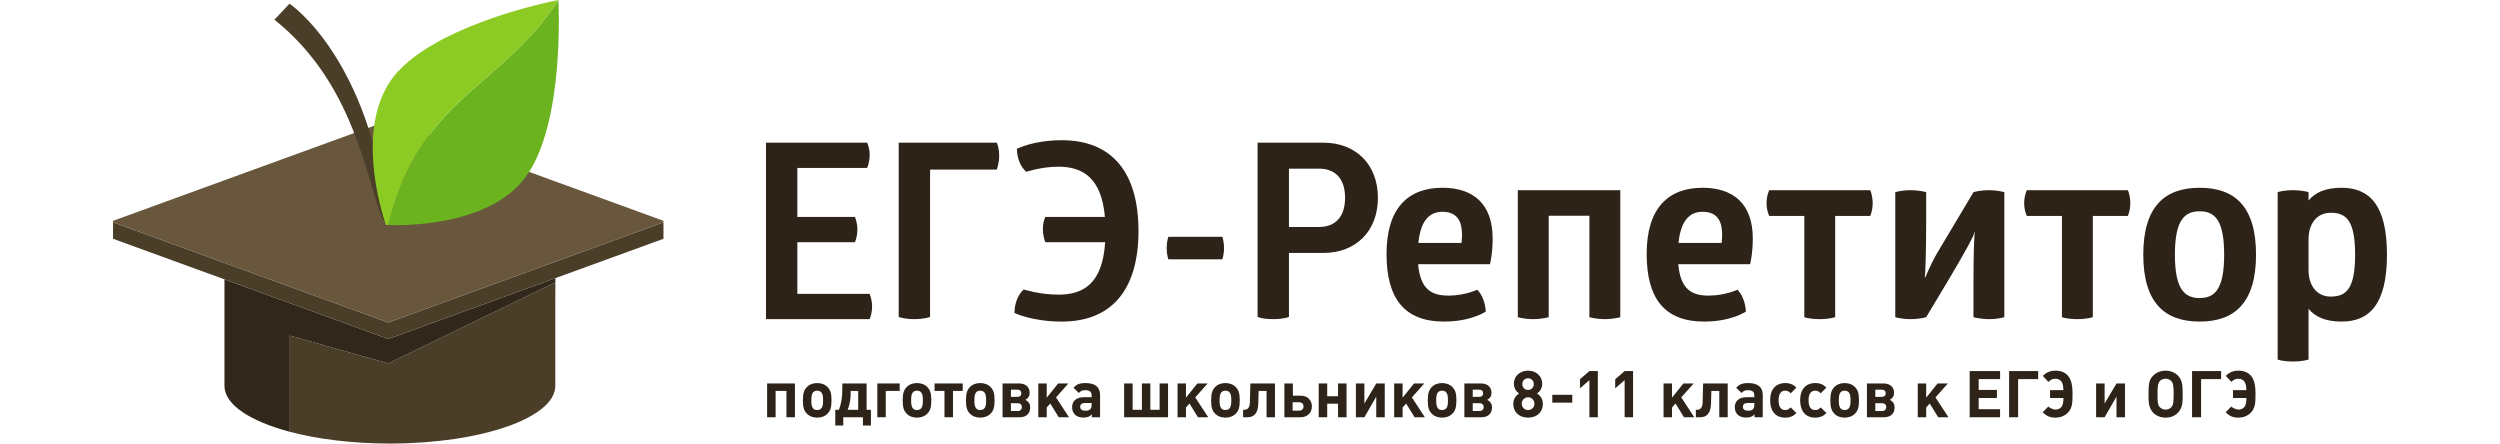 <?xml version="1.0" encoding="utf-8"?>
<!-- Generator: Adobe Illustrator 16.0.0, SVG Export Plug-In . SVG Version: 6.00 Build 0)  -->
<!DOCTYPE svg PUBLIC "-//W3C//DTD SVG 1.1//EN" "http://www.w3.org/Graphics/SVG/1.1/DTD/svg11.dtd">
<svg version="1.1" id="Layer_1" xmlns="http://www.w3.org/2000/svg" xmlns:xlink="http://www.w3.org/1999/xlink" x="0px" y="0px"
	 width="310px" height="55px" viewBox="0 0 456.951 89.131" enable-background="new 0 0 456.951 89.131"
	 xml:space="preserve">
<g>
	<path fill="#4B3E28" d="M35.529,67.439v19.328c5.583,1.482,12.548,2.363,20.105,2.363c18.358,0,33.242-5.19,33.242-11.589V60.581
		c0.004-1.281,0.01-2.566,0.016-3.848L55.306,73.032L35.529,67.439z"/>
	<path fill="#31271A" d="M88.231,56.131L55.306,68.117L29.824,58.84l-7.429-2.704c0,1.977-0.001,3.498-0.002,3.576v17.83
		c0,3.766,5.155,7.111,13.136,9.226V67.439l19.777,5.592l33.586-16.299c0.001-0.281,0.002-0.562,0.004-0.844L88.231,56.131z"/>
	<polygon fill="#4B3E28" points="55.306,64.808 0,44.675 0,47.982 22.394,56.136 55.306,68.117 88.896,55.889 110.612,47.982
		110.612,44.675 	"/>
	<path fill="#68573C" d="M93.869,38.279l-0.015-0.003c-1.329-0.455-11.231-4.109-11.231-4.109s-1.259,0.805-3.882,2.109
		l-1.807-4.163l-21.628-7.872L0,44.373v0.301l22.394,8.153l32.912,11.98L88.91,52.575l21.703-7.901v-0.301L93.869,38.279z"/>
	<path fill="#4B3E28" d="M55.306,44.607c0,0-0.615,1.228-1.83-2.42c-3.186-9.563-6.271-26.434-21.044-38.23l3.031-3.214
		C35.463,0.744,51.622,11.435,55.306,44.607"/>
	<path fill="#6CB41F" d="M89.49,0C77.984,17.828,61.526,19.557,55.336,45.224c-0.322-0.012-0.501-0.022-0.501-0.022
		s17.81,1.138,26.586-7.872c0.498-0.511,0.967-1.056,1.401-1.635C90.922,24.917,89.49,0,89.49,0"/>
	<path fill="#8CCA24" d="M60.665,11.34c-1.771,1.322-3.312,2.766-4.49,4.333c-8.098,10.779-1.34,29.529-1.34,29.529
		s0.179,0.011,0.501,0.022C61.527,19.557,77.984,17.828,89.49,0C88.825,0.138,71.074,3.574,60.665,11.34"/>
	<path fill="#2D2318" d="M151.552,28.669c0.296,0.739,0.493,1.526,0.493,2.364c0,0.936-0.149,1.871-0.493,2.709h-14.037v9.849
		h11.575c0.295,0.788,0.492,1.626,0.492,2.463c0,0.886-0.147,1.773-0.492,2.61h-11.575v10.392h14.53
		c0.295,0.788,0.492,1.626,0.492,2.462c0,0.887-0.148,1.773-0.492,2.611h-20.833v-35.46H151.552z"/>
	<path fill="#2D2318" d="M177.581,28.669c0,0,0.493,0.936,0.493,2.659c0,1.527-0.493,2.758-0.493,2.758h-13.395v29.6
		c0,0-1.084,0.443-3.202,0.443c-2.068,0-3.103-0.443-3.103-0.443V28.669H177.581z"/>
	<path fill="#2D2318" d="M190.652,28.176c9.998,0,15.415,6.354,15.415,18.223c0,11.868-5.417,18.222-15.415,18.222
		c-5.959,0-9.505-1.724-9.505-1.724c0-1.822,0.689-3.742,1.872-4.727c0,0,3.151,1.035,6.944,1.035c5.023,0,8.865-2.168,9.407-10.54
		h-12.017c0,0-0.493-1.035-0.493-2.611c0-1.576,0.493-2.463,0.493-2.463h11.967c-0.689-7.829-4.432-10.095-9.357-10.095
		c-3.399,0-6.452,1.033-6.452,1.033c-1.33-1.182-1.871-3.053-1.871-4.629C181.64,29.9,184.938,28.176,190.652,28.176"/>
	<path fill="#2D2318" d="M212.074,52.111c0,0-0.346-0.886-0.346-2.265s0.346-2.265,0.346-2.265h10.835c0,0,0.346,0.886,0.346,2.265
		s-0.346,2.265-0.346,2.265H212.074z"/>
	<path fill="#2D2318" d="M236.304,63.686c0,0-1.033,0.443-3.103,0.443c-2.315,0-3.202-0.443-3.202-0.443V28.669h13.199
		c6.648,0,10.982,4.481,10.982,11.081c0,6.599-4.334,11.081-10.982,11.081h-6.895V63.686z M242.312,45.611
		c3.446,0,5.269-2.167,5.269-5.861c0-3.694-1.822-5.861-5.269-5.861h-6.009v11.722H242.312z"/>
	<path fill="#2D2318" d="M262.264,53.097c0.442,5.024,2.658,6.304,6.106,6.304c3.299,0,5.761-1.182,5.761-1.182
		c1.035,0.986,1.627,2.708,1.726,4.383c0,0-2.907,2.019-8.374,2.019c-8.026,0-11.573-4.679-11.573-13.593
		c0-9.308,4.433-13.297,11.229-13.297c6.106,0,10.096,3.152,10.096,10.195c0,3.151-0.541,5.171-0.541,5.171H262.264z
		 M267.139,42.558c-2.513,0-4.384,1.674-4.826,6.254h8.668c0.05-0.541,0.098-1.084,0.098-1.626
		C271.078,44.626,270.241,42.558,267.139,42.558"/>
	<path fill="#2D2318" d="M288.498,63.735c0,0-1.279,0.394-3.15,0.394s-3.053-0.394-3.053-0.394V38.223h20.586v25.512
		c0,0-1.231,0.394-3.153,0.394c-1.723,0-3.052-0.394-3.052-0.394V43.346h-8.178V63.735z"/>
	<path fill="#2D2318" d="M314.54,53.097c0.442,5.024,2.659,6.304,6.105,6.304c3.299,0,5.764-1.182,5.764-1.182
		c1.033,0.986,1.627,2.708,1.723,4.383c0,0-2.906,2.019-8.373,2.019c-8.027,0-11.573-4.679-11.573-13.593
		c0-9.308,4.434-13.297,11.229-13.297c6.106,0,10.096,3.152,10.096,10.195c0,3.151-0.542,5.171-0.542,5.171H314.54z M319.415,42.558
		c-2.513,0-4.384,1.674-4.826,6.254h8.667c0.05-0.541,0.1-1.084,0.1-1.626C323.355,44.626,322.518,42.558,319.415,42.558"/>
	<path fill="#2D2318" d="M353.11,38.223c0,0,0.493,1.034,0.493,2.611c0,1.527-0.493,2.56-0.493,2.56h-7.043v20.341
		c0,0-1.083,0.394-3.101,0.394c-2.168,0-3.102-0.394-3.102-0.394V43.395h-7.044c0,0-0.542-1.033-0.542-2.56
		c0-1.577,0.542-2.611,0.542-2.611H353.11z"/>
	<path fill="#2D2318" d="M376.958,38.223c1.821,0,3.102,0.394,3.102,0.394v25.118c0,0-1.182,0.394-3.003,0.394
		c-1.921,0-3.202-0.394-3.202-0.394v-6.256c0-6.451,0.147-10.636,0.296-10.785h-0.148c0.346,0.099-2.51,5.074-4.777,8.914
		l-4.875,8.127c0,0-1.184,0.394-3.151,0.394c-1.873,0-3.056-0.394-3.056-0.394V38.617c0,0,1.183-0.394,3.007-0.394
		c2.017,0,3.2,0.394,3.2,0.394v6.305c0,4.875-0.147,10.735-0.296,10.785h0.148c0,0,1.035-2.61,2.364-4.876l7.288-12.214
		C373.854,38.617,375.036,38.223,376.958,38.223"/>
	<path fill="#2D2318" d="M404.88,38.223c0,0,0.493,1.034,0.493,2.611c0,1.527-0.493,2.56-0.493,2.56h-7.042v20.341
		c0,0-1.084,0.394-3.103,0.394c-2.167,0-3.102-0.394-3.102-0.394V43.395h-7.044c0,0-0.543-1.033-0.543-2.56
		c0-1.577,0.543-2.611,0.543-2.611H404.88z"/>
	<path fill="#2D2318" d="M419.31,37.731c6.992,0,11.327,3.693,11.327,13.444c0,9.752-4.384,13.446-11.327,13.446
		c-6.945,0-11.329-3.694-11.329-13.446C407.98,41.424,412.364,37.731,419.31,37.731 M419.31,42.459
		c-3.004,0-4.975,1.723-4.975,8.716c0,6.994,1.971,8.717,4.975,8.717c3.002,0,4.923-1.723,4.923-8.717
		C424.232,44.183,422.312,42.459,419.31,42.459"/>
	<path fill="#2D2318" d="M447.839,37.732c5.516,0,9.112,3.398,9.112,13.444c0,10.047-3.597,13.445-9.112,13.445
		c-3.151,0-5.271-0.886-6.648-2.561v10.192c0,0-1.082,0.394-3.151,0.394s-3.055-0.394-3.055-0.394V38.618
		c0,0,0.985-0.394,3.055-0.394s3.151,0.394,3.151,0.394v1.674C442.568,38.618,444.688,37.732,447.839,37.732 M445.622,42.755
		c-2.756,0-4.432,2.215-4.432,5.319v6.205c0,3.104,1.676,5.32,4.432,5.32c3.104,0,4.926-1.478,4.926-8.423
		C450.548,44.232,448.726,42.755,445.622,42.755"/>
	<polygon fill="#2D2318" points="135.321,83.847 135.321,78.555 133.145,78.555 133.145,83.847 131.437,83.847 131.437,77.056
		137.03,77.056 137.03,83.847 	"/>
	<path fill="#2D2318" d="M143.613,83.09c-0.521,0.549-1.251,0.835-2.112,0.835c-0.86,0-1.577-0.286-2.099-0.835
		c-0.574-0.599-0.769-1.29-0.769-2.646c0-1.343,0.209-2.033,0.769-2.633c0.522-0.549,1.239-0.835,2.099-0.835
		c0.861,0,1.591,0.286,2.112,0.835c0.561,0.586,0.769,1.29,0.769,2.606C144.382,81.801,144.187,82.492,143.613,83.09
		 M141.501,78.501c-1.16,0-1.173,1.173-1.173,2.047c0,1.303,0.352,1.851,1.173,1.851c1.135,0,1.187-1.069,1.187-1.955
		C142.688,79.571,142.623,78.501,141.501,78.501"/>
	<path fill="#2D2318" d="M150.693,85.514v-1.668h-3.951v1.668h-1.603v-3.166h0.73c0.443-1.213,0.691-2.23,0.691-4.654v-0.639h4.876
		v5.293h0.86v3.166H150.693z M149.741,78.554h-1.512c0,0.208,0,0.783-0.014,0.953c-0.052,1.263-0.299,2.045-0.586,2.841h2.112
		V78.554z"/>
	<polygon fill="#2D2318" points="155.281,78.554 155.281,83.846 153.586,83.846 153.586,77.055 158.084,77.055 158.084,78.554 	"/>
	<path fill="#2D2318" d="M163.665,83.09c-0.521,0.549-1.252,0.835-2.112,0.835c-0.861,0-1.578-0.286-2.099-0.835
		c-0.573-0.599-0.769-1.29-0.769-2.646c0-1.343,0.209-2.033,0.769-2.633c0.521-0.549,1.238-0.835,2.099-0.835
		c0.86,0,1.591,0.286,2.112,0.835c0.561,0.586,0.77,1.29,0.77,2.606C164.435,81.801,164.239,82.492,163.665,83.09 M161.553,78.501
		c-1.161,0-1.174,1.173-1.174,2.047c0,1.303,0.353,1.851,1.174,1.851c1.135,0,1.187-1.069,1.187-1.955
		C162.74,79.571,162.674,78.501,161.553,78.501"/>
	<polygon fill="#2D2318" points="168.79,78.554 168.79,83.846 167.082,83.846 167.082,78.554 165.086,78.554 165.086,77.055
		170.746,77.055 170.746,78.554 	"/>
	<path fill="#2D2318" d="M176.377,83.09c-0.521,0.549-1.251,0.835-2.112,0.835c-0.86,0-1.577-0.286-2.099-0.835
		c-0.573-0.599-0.769-1.29-0.769-2.646c0-1.343,0.209-2.033,0.769-2.633c0.522-0.549,1.239-0.835,2.099-0.835
		c0.861,0,1.591,0.286,2.112,0.835c0.561,0.586,0.769,1.29,0.769,2.606C177.146,81.801,176.951,82.492,176.377,83.09
		 M174.265,78.501c-1.16,0-1.173,1.173-1.173,2.047c0,1.303,0.352,1.851,1.173,1.851c1.135,0,1.186-1.069,1.186-1.955
		C175.451,79.571,175.387,78.501,174.265,78.501"/>
	<path fill="#2D2318" d="M182.219,83.847h-3.468v-6.791h3.35c1.278,0,2.099,0.729,2.099,1.863c0,0.638-0.273,1.094-0.86,1.435
		c0.652,0.338,0.965,0.807,0.965,1.538C184.305,83.091,183.497,83.847,182.219,83.847 M180.433,78.307v1.446h1.264
		c0.535,0,0.822-0.259,0.822-0.729c0-0.457-0.287-0.717-0.822-0.717H180.433z M181.775,81.018h-1.343v1.578h1.343
		c0.535,0,0.847-0.312,0.847-0.795C182.623,81.304,182.311,81.018,181.775,81.018"/>
	<polygon fill="#2D2318" points="190.041,83.847 188.333,81.083 187.629,81.892 187.629,83.847 185.934,83.847 185.934,77.056
		187.629,77.056 187.629,79.91 189.924,77.056 191.984,77.056 189.493,79.856 192.101,83.847 	"/>
	<path fill="#2D2318" d="M196.69,83.847v-0.585c-0.299,0.286-0.442,0.39-0.704,0.494c-0.261,0.105-0.573,0.156-0.965,0.156
		c-1.447,0-2.294-0.783-2.294-2.111c0-1.227,0.886-1.982,2.321-1.982h1.603v-0.339c0-0.756-0.378-1.068-1.29-1.068
		c-0.6,0-0.874,0.117-1.278,0.56L193,77.916c0.391-0.392,0.574-0.535,0.913-0.691c0.391-0.169,0.86-0.248,1.5-0.248
		c1.955,0,2.933,0.808,2.933,2.398v4.472H196.69z M195.308,80.979c-0.6,0-0.951,0.273-0.951,0.769c0,0.52,0.351,0.781,1.068,0.781
		c0.874,0,1.226-0.338,1.226-1.187v-0.363H195.308z"/>
	<polygon fill="#2D2318" points="203.182,83.847 203.182,77.056 204.891,77.056 204.891,82.349 206.754,82.349 206.754,77.056
		208.45,77.056 208.45,82.349 210.314,82.349 210.314,77.056 212.008,77.056 212.008,83.847 	"/>
	<polygon fill="#2D2318" points="218.021,83.847 216.312,81.083 215.607,81.892 215.607,83.847 213.913,83.847 213.913,77.056
		215.607,77.056 215.607,79.91 217.902,77.056 219.963,77.056 217.472,79.856 220.08,83.847 	"/>
	<path fill="#2D2318" d="M225.646,83.09c-0.521,0.549-1.252,0.835-2.111,0.835c-0.86,0-1.578-0.286-2.1-0.835
		c-0.572-0.599-0.769-1.29-0.769-2.646c0-1.343,0.209-2.033,0.769-2.633c0.521-0.549,1.239-0.835,2.1-0.835
		c0.859,0,1.591,0.286,2.111,0.835c0.562,0.586,0.77,1.29,0.77,2.606C226.416,81.801,226.221,82.492,225.646,83.09 M223.535,78.501
		c-1.16,0-1.173,1.173-1.173,2.047c0,1.303,0.352,1.851,1.173,1.851c1.135,0,1.187-1.069,1.187-1.955
		C224.722,79.571,224.657,78.501,223.535,78.501"/>
	<path fill="#2D2318" d="M231.801,83.847v-5.292h-1.591l-0.078,2.646c-0.052,1.799-0.847,2.646-2.138,2.646h-0.9v-1.498h0.248
		c0.522,0,1.082-0.3,1.108-1.461l0.104-3.832h4.94v6.791H231.801z"/>
	<path fill="#2D2318" d="M238.659,83.846h-3.273v-6.791h1.709v2.452h1.564c1.342,0,2.255,0.886,2.255,2.163
		C240.914,82.947,239.989,83.846,238.659,83.846 M237.042,80.835v1.682h1.304c0.549,0,0.887-0.325,0.887-0.847
		c0-0.509-0.338-0.835-0.887-0.835H237.042z"/>
	<polygon fill="#2D2318" points="246.168,83.847 246.168,81.123 243.991,81.123 243.991,83.847 242.282,83.847 242.282,77.056
		243.991,77.056 243.991,79.624 246.168,79.624 246.168,77.056 247.876,77.056 247.876,83.847 	"/>
	<polygon fill="#2D2318" points="253.848,83.847 253.848,79.702 251.462,83.847 249.754,83.847 249.754,77.056 251.462,77.056
		251.462,81.096 253.848,77.056 255.556,77.056 255.556,83.847 	"/>
	<polygon fill="#2D2318" points="261.553,83.847 259.845,81.083 259.141,81.892 259.141,83.847 257.446,83.847 257.446,77.056
		259.141,77.056 259.141,79.91 261.435,77.056 263.496,77.056 261.005,79.856 263.613,83.847 	"/>
	<path fill="#2D2318" d="M269.181,83.09c-0.521,0.549-1.252,0.835-2.112,0.835c-0.859,0-1.578-0.286-2.099-0.835
		c-0.574-0.599-0.77-1.29-0.77-2.646c0-1.343,0.208-2.033,0.77-2.633c0.521-0.549,1.239-0.835,2.099-0.835
		c0.86,0,1.591,0.286,2.112,0.835c0.56,0.586,0.769,1.29,0.769,2.606C269.949,81.801,269.754,82.492,269.181,83.09 M267.068,78.501
		c-1.161,0-1.174,1.173-1.174,2.047c0,1.303,0.354,1.851,1.174,1.851c1.135,0,1.187-1.069,1.187-1.955
		C268.255,79.571,268.189,78.501,267.068,78.501"/>
	<path fill="#2D2318" d="M275.021,83.847h-3.468v-6.791h3.352c1.277,0,2.098,0.729,2.098,1.863c0,0.638-0.272,1.094-0.859,1.435
		c0.65,0.338,0.965,0.807,0.965,1.538C277.107,83.091,276.299,83.847,275.021,83.847 M273.234,78.307v1.446h1.265
		c0.535,0,0.821-0.259,0.821-0.729c0-0.457-0.286-0.717-0.821-0.717H273.234z M274.577,81.018h-1.343v1.578h1.343
		c0.535,0,0.849-0.312,0.849-0.795C275.426,81.304,275.112,81.018,274.577,81.018"/>
	<path fill="#2D2318" d="M286.859,79.701c0.312,0.417,0.47,0.9,0.47,1.473c0,1.644-1.2,2.751-2.973,2.751
		c-1.774,0-2.973-1.107-2.973-2.751c0-0.587,0.156-1.069,0.482-1.486c0.182-0.235,0.312-0.365,0.677-0.626
		c-0.442-0.325-0.586-0.495-0.781-0.874c-0.17-0.326-0.261-0.676-0.261-1.068c0-1.526,1.199-2.633,2.855-2.633
		c1.642,0,2.842,1.107,2.842,2.621c0,0.404-0.091,0.754-0.261,1.08c-0.195,0.366-0.338,0.549-0.782,0.874
		C286.533,79.337,286.676,79.453,286.859,79.701 M284.356,79.831c-0.718,0-1.278,0.574-1.278,1.292c0,0.717,0.561,1.277,1.278,1.277
		c0.704,0,1.277-0.56,1.277-1.251C285.634,80.405,285.073,79.831,284.356,79.831 M284.356,76.012c-0.665,0-1.161,0.507-1.161,1.173
		c0,0.677,0.496,1.174,1.161,1.174c0.651,0,1.147-0.497,1.147-1.148C285.504,76.519,285.022,76.012,284.356,76.012"/>
	<rect x="289.223" y="79.336" fill="#2D2318" width="4.016" height="1.577"/>
	<polygon fill="#2D2318" points="296.677,83.847 296.677,76.389 294.785,78.032 294.785,76.207 296.677,74.564 298.372,74.564
		298.372,83.847 	"/>
	<polygon fill="#2D2318" points="303.756,83.847 303.756,76.389 301.866,78.032 301.866,76.207 303.756,74.564 305.451,74.564
		305.451,83.847 	"/>
	<polygon fill="#2D2318" points="315.686,83.847 313.979,81.083 313.273,81.892 313.273,83.847 311.578,83.847 311.578,77.056
		313.273,77.056 313.273,79.91 315.567,77.056 317.629,77.056 315.138,79.856 317.746,83.847 	"/>
	<path fill="#2D2318" d="M322.778,83.847v-5.292h-1.591l-0.078,2.646c-0.051,1.799-0.846,2.646-2.138,2.646h-0.9v-1.498h0.248
		c0.521,0,1.083-0.3,1.108-1.461l0.104-3.832h4.941v6.791H322.778z"/>
	<path fill="#2D2318" d="M329.857,83.847v-0.585c-0.3,0.286-0.442,0.39-0.703,0.494c-0.261,0.105-0.573,0.156-0.966,0.156
		c-1.446,0-2.294-0.783-2.294-2.111c0-1.227,0.887-1.982,2.32-1.982h1.604v-0.339c0-0.756-0.377-1.068-1.289-1.068
		c-0.602,0-0.874,0.117-1.28,0.56l-1.081-1.056c0.391-0.392,0.574-0.535,0.913-0.691c0.391-0.169,0.86-0.248,1.5-0.248
		c1.954,0,2.933,0.808,2.933,2.398v4.472H329.857z M328.476,80.979c-0.601,0-0.951,0.273-0.951,0.769
		c0,0.52,0.351,0.781,1.068,0.781c0.874,0,1.226-0.338,1.226-1.187v-0.363H328.476z"/>
	<path fill="#2D2318" d="M337.315,83.678c-0.378,0.168-0.795,0.247-1.266,0.247c-1.941,0-3.05-1.278-3.05-3.532
		c0-2.139,1.134-3.417,3.05-3.417c0.471,0,0.899,0.079,1.266,0.235c0.364,0.156,0.56,0.287,0.966,0.677l-1.148,1.149
		c-0.391-0.406-0.666-0.536-1.096-0.536c-0.886,0-1.342,0.666-1.342,1.943c0,1.304,0.456,1.955,1.342,1.955
		c0.444,0,0.692-0.13,1.096-0.534l1.148,1.134C337.875,83.392,337.68,83.521,337.315,83.678"/>
	<path fill="#2D2318" d="M343.338,83.678c-0.378,0.168-0.795,0.247-1.264,0.247c-1.943,0-3.05-1.278-3.05-3.532
		c0-2.139,1.133-3.417,3.05-3.417c0.469,0,0.9,0.079,1.264,0.235c0.366,0.156,0.562,0.287,0.966,0.677l-1.147,1.149
		c-0.391-0.406-0.665-0.536-1.096-0.536c-0.887,0-1.343,0.666-1.343,1.943c0,1.304,0.456,1.955,1.343,1.955
		c0.443,0,0.692-0.13,1.096-0.534l1.147,1.134C343.9,83.392,343.704,83.521,343.338,83.678"/>
	<path fill="#2D2318" d="M350.079,83.09c-0.521,0.549-1.251,0.835-2.111,0.835s-1.578-0.286-2.099-0.835
		c-0.574-0.599-0.771-1.29-0.771-2.646c0-1.343,0.209-2.033,0.771-2.633c0.521-0.549,1.238-0.835,2.099-0.835
		s1.59,0.286,2.111,0.835c0.561,0.586,0.77,1.29,0.77,2.606C350.849,81.801,350.652,82.492,350.079,83.09 M347.968,78.501
		c-1.161,0-1.174,1.173-1.174,2.047c0,1.303,0.353,1.851,1.174,1.851c1.135,0,1.185-1.069,1.185-1.955
		C349.152,79.571,349.089,78.501,347.968,78.501"/>
	<path fill="#2D2318" d="M355.92,83.847h-3.468v-6.791h3.353c1.276,0,2.098,0.729,2.098,1.863c0,0.638-0.274,1.094-0.86,1.435
		c0.65,0.338,0.964,0.807,0.964,1.538C358.006,83.091,357.198,83.847,355.92,83.847 M354.134,78.307v1.446h1.267
		c0.533,0,0.82-0.259,0.82-0.729c0-0.457-0.287-0.717-0.82-0.717H354.134z M355.478,81.018h-1.344v1.578h1.344
		c0.536,0,0.848-0.312,0.848-0.795C356.325,81.304,356.014,81.018,355.478,81.018"/>
	<polygon fill="#2D2318" points="366.768,83.847 365.06,81.083 364.354,81.892 364.354,83.847 362.661,83.847 362.661,77.056
		364.354,77.056 364.354,79.91 366.65,77.056 368.711,77.056 366.219,79.856 368.828,83.847 	"/>
	<polygon fill="#2D2318" points="373.091,83.847 373.091,74.564 379.206,74.564 379.206,76.182 374.902,76.182 374.902,78.358
		378.567,78.358 378.567,79.976 374.902,79.976 374.902,82.229 379.206,82.229 379.206,83.847 	"/>
	<polygon fill="#2D2318" points="382.83,76.182 382.83,83.847 381.019,83.847 381.019,74.565 386.858,74.565 386.858,76.182 	"/>
	<path fill="#2D2318" d="M393.756,78.749c0,0,0.026,0.745,0,0.822c0,1.056,0.013,2.399-0.913,3.338
		c-0.352,0.363-0.783,0.639-1.265,0.809c-0.379,0.143-0.808,0.208-1.264,0.208c-1.096,0-1.761-0.327-2.556-1.069l1.135-1.16
		c0.3,0.299,1.017,0.611,1.434,0.611c0.482,0,0.872-0.169,1.159-0.481c0.379-0.418,0.43-1.056,0.457-1.852h-2.698v-1.577h2.685
		c-0.026-0.874-0.13-1.173-0.26-1.473c-0.209-0.509-0.743-0.822-1.343-0.822c-0.573,0-0.927,0.17-1.408,0.64l-1.135-1.214
		c0.77-0.717,1.474-1.042,2.543-1.042C392.986,74.487,393.756,76.455,393.756,78.749"/>
	<polygon fill="#2D2318" points="402.595,83.847 402.595,79.702 400.209,83.847 398.502,83.847 398.502,77.056 400.209,77.056
		400.209,81.096 402.595,77.056 404.303,77.056 404.303,83.847 	"/>
	<path fill="#2D2318" d="M414.969,82.909c-0.652,0.677-1.5,1.016-2.504,1.016s-1.864-0.351-2.517-1.016
		c-0.978-1.003-0.912-2.542-0.912-3.572v-0.509c0-1.851,0.195-2.594,0.912-3.324c0.652-0.665,1.513-1.017,2.517-1.017
		c0.99,0,1.852,0.352,2.504,1.017c0.65,0.665,0.925,1.552,0.925,3.05v0.653C415.894,80.536,415.958,81.879,414.969,82.909
		 M413.624,76.598c-0.285-0.325-0.69-0.495-1.159-0.495c-0.471,0-0.887,0.17-1.174,0.495c-0.417,0.458-0.443,1.331-0.443,2.477
		c0,1.135-0.052,2.242,0.443,2.738c0.313,0.313,0.703,0.495,1.174,0.495c0.469,0,0.874-0.169,1.159-0.495
		c0.381-0.43,0.457-0.886,0.457-2.776C414.081,77.512,413.99,77.002,413.624,76.598"/>
	<polygon fill="#2D2318" points="419.597,76.182 419.597,83.847 417.785,83.847 417.785,74.565 423.625,74.565 423.625,76.182 	"/>
	<path fill="#2D2318" d="M430.521,78.749c0,0,0.027,0.745,0,0.822c0,1.056,0.014,2.399-0.913,3.338
		c-0.351,0.363-0.781,0.639-1.264,0.809c-0.378,0.143-0.808,0.208-1.264,0.208c-1.097,0-1.761-0.327-2.557-1.069l1.136-1.16
		c0.298,0.299,1.017,0.611,1.434,0.611c0.482,0,0.873-0.169,1.159-0.481c0.379-0.418,0.433-1.056,0.457-1.852h-2.699v-1.577h2.687
		c-0.027-0.874-0.132-1.173-0.262-1.473c-0.208-0.509-0.743-0.822-1.342-0.822c-0.573,0-0.925,0.17-1.409,0.64l-1.132-1.214
		c0.768-0.717,1.471-1.042,2.541-1.042C429.753,74.487,430.521,76.455,430.521,78.749"/>
</g>
</svg>
